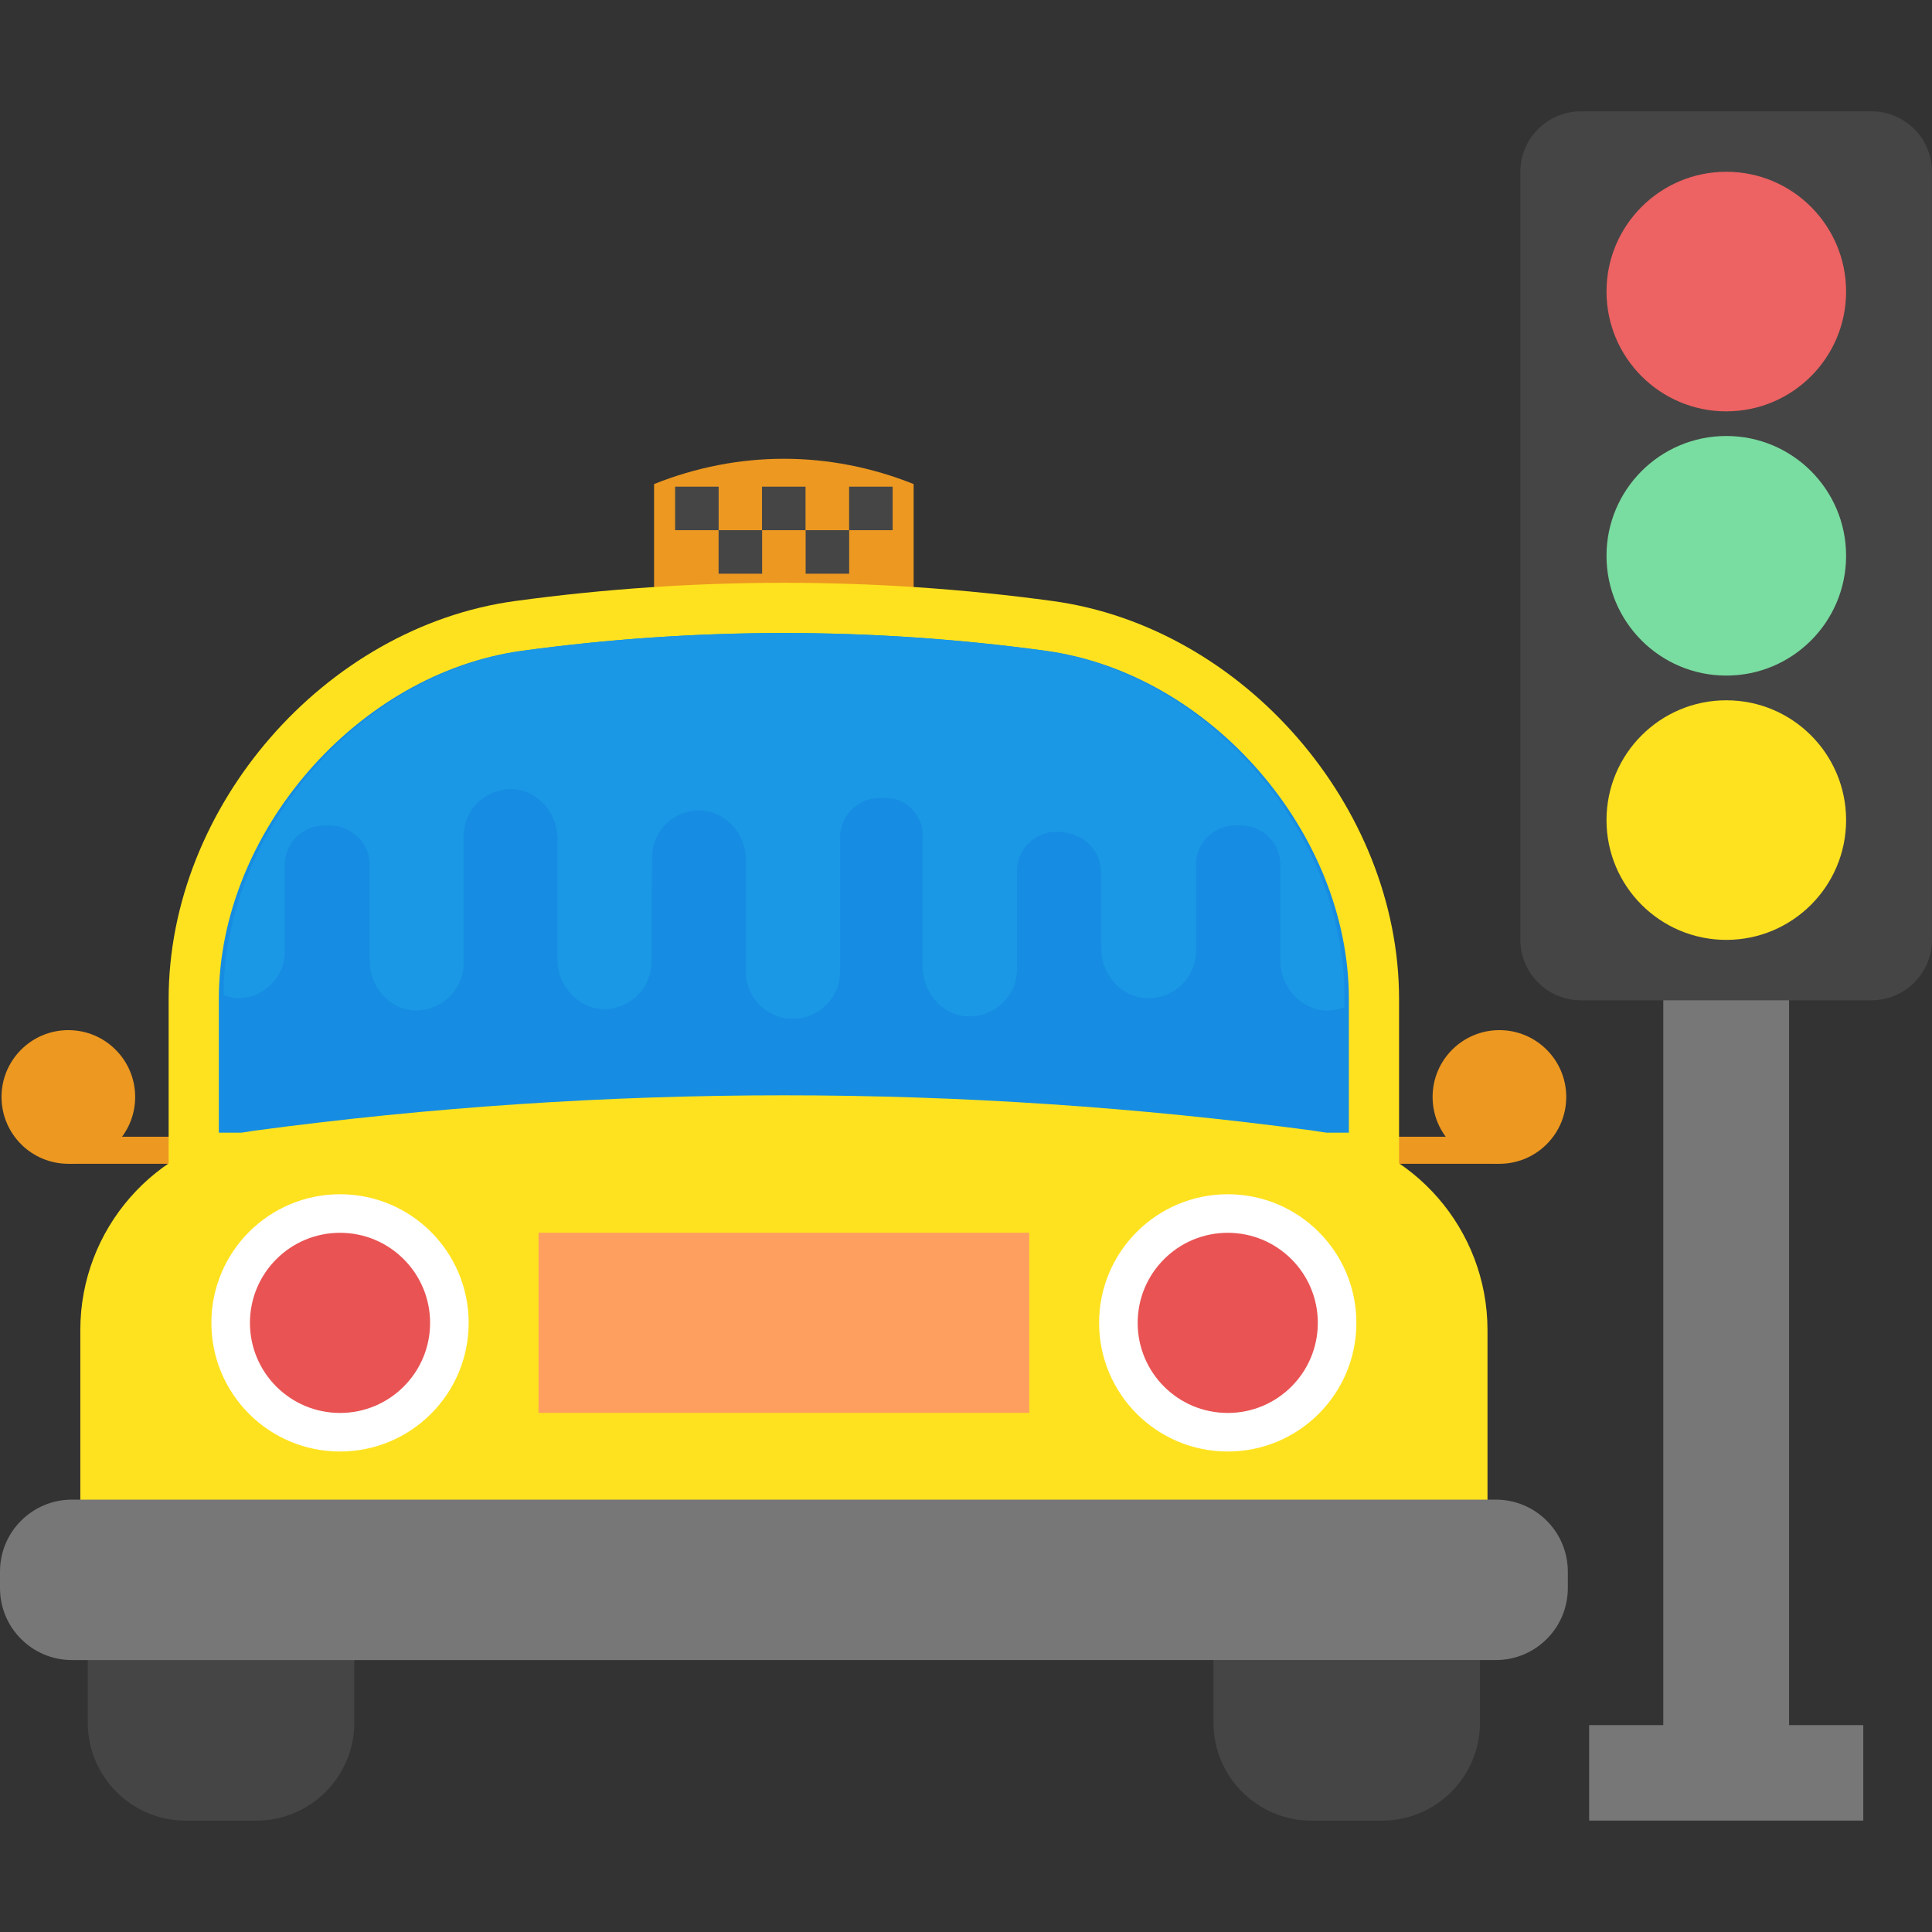 <?xml version="1.0" encoding="iso-8859-1"?>
<!-- Generator: Adobe Illustrator 19.0.0, SVG Export Plug-In . SVG Version: 6.00 Build 0)  -->
<svg version="1.1" id="Capa_1" xmlns="http://www.w3.org/2000/svg" xmlns:xlink="http://www.w3.org/1999/xlink" x="0px" y="0px"
	 viewBox="0 0 495.182 495.182" style="enable-background:new 0 0 495.182 495.182;" xml:space="preserve">
<rect x="0" y="0" width="495.182" height="495.182" fill="#333333" stroke="none"/>
<path style="fill:#EC9821;" d="M234.17,157.626c-22.171,0-44.358,0-66.529,0c0-11.186,0-22.373,0-33.559
	c21.613-8.642,44.916-8.642,66.529,0C234.17,135.253,234.17,146.44,234.17,157.626z"/>
<g>
	<rect x="173.04" y="124.734" style="fill:#454545;" width="11.155" height="11.155"/>
	<rect x="184.18" y="135.889" style="fill:#454545;" width="11.155" height="11.155"/>
	<rect x="195.305" y="124.734" style="fill:#454545;" width="11.155" height="11.155"/>
	<rect x="206.491" y="135.889" style="fill:#454545;" width="11.155" height="11.155"/>
	<rect x="217.631" y="124.734" style="fill:#454545;" width="11.155" height="11.155"/>
</g>
<g>
	<circle style="fill:#EC9821;" cx="17.517" cy="281.158" r="17.129"/>
	<rect x="17.517" y="291.351" style="fill:#EC9821;" width="36.274" height="6.935"/>
	<circle style="fill:#EC9821;" cx="384.31" cy="281.158" r="17.129"/>
	<rect x="348.036" y="291.351" style="fill:#EC9821;" width="36.274" height="6.935"/>
</g>
<g>
	<path style="fill:#454545;" d="M22.497,404.922v36.6c0,13.871,11.248,25.119,25.119,25.119h18.075
		c13.871,0,25.119-11.249,25.119-25.119v-36.6H22.497z"/>
	<path style="fill:#454545;" d="M311.017,404.922v36.6c0,13.871,11.249,25.119,25.119,25.119h18.075
		c13.871,0,25.119-11.249,25.119-25.119v-36.6H311.017z"/>
</g>
<path style="fill:#FFE21F;" d="M269.777,154.042c-45.692-6.222-92.036-6.222-137.728,0c-48.873,6.656-88.824,52.689-88.824,102.012
	v47.12h315.361v-47.12C358.586,206.732,318.65,160.698,269.777,154.042z"/>
<path style="fill:#168DE2;" d="M56.087,290.312v-34.257c0-42.651,35.576-83.534,77.684-89.259c43.722-5.942,88.871-6.175,134.268,0
	c42.108,5.725,77.684,46.623,77.684,89.259v34.257H56.087z"/>
<path style="fill:#FFE21F;" d="M336.632,289.8c-90.159-12.086-181.279-12.086-271.438,0c-25.538,3.429-44.606,25.321-44.606,51.091
	v72.021c120.211,0,240.438,0,360.665,0v-72.021C381.238,315.121,362.17,293.213,336.632,289.8z"/>
<path style="fill:#777777;" d="M383.395,384.365H18.432C8.254,384.365,0,392.619,0,402.797v4.251
	c0,10.178,8.254,18.432,18.432,18.432H383.41c10.178,0,18.432-8.254,18.432-18.432v-4.251
	C401.827,392.619,393.573,384.365,383.395,384.365z"/>
<circle style="fill:#FFFFFF;" cx="87.149" cy="339.06" r="32.97"/>
<circle style="fill:#E95353;" cx="87.149" cy="339.06" r="23.087"/>
<circle style="fill:#FFFFFF;" cx="314.678" cy="339.06" r="32.97"/>
<circle style="fill:#E95353;" cx="314.678" cy="339.06" r="23.087"/>
<rect x="138.023" y="315.958" style="fill:#FF9F5F;" width="125.781" height="46.173"/>
<polygon style="fill:#777777;" points="458.55,442.159 458.55,186.438 426.31,186.438 426.31,442.159 407.304,442.159 
	407.304,466.626 477.572,466.626 477.572,442.159 "/>
<path style="fill:#454545;" d="M479.666,28.54h-74.473c-8.564,0-15.515,6.951-15.515,15.515v196.81
	c0,8.564,6.951,15.515,15.515,15.515h74.473c8.564,0,15.515-6.951,15.515-15.515V44.055C495.182,35.475,488.246,28.54,479.666,28.54
	z"/>
<circle style="fill:#ED6262;" cx="442.461" cy="74.729" r="30.704"/>
<circle style="fill:#79DCA0;" cx="442.461" cy="142.452" r="30.704"/>
<circle style="fill:#FFE21F;" cx="442.461" cy="210.192" r="30.704"/>
<path style="fill:#1A98E5;" d="M267.481,166.749c-43.163-5.865-87.94-6.144-133.151,0c-41.674,5.663-76.878,46.064-77.033,88.266
	c0.977,0.326,1.924,0.729,3.01,0.776c6.889,0.419,12.676-5.104,12.676-11.993v-22.233c0-5.787,4.825-10.193,10.752-10.054
	c0,0,0,0,0.14,0c0,0,0,0,0.14,0c5.787-0.14,10.752,4.267,10.752,10.054v24.576c0,6.609,4.825,12.397,11.295,12.816
	c6.904,0.264,12.552-5.073,12.738-11.807v-32.815c0-6.889,5.741-12.397,12.722-12.086c6.501,0.388,11.388,6.206,11.388,12.707
	v31.341c0.186,6.315,5.011,11.9,11.373,12.319c7.028,0.279,12.676-5.229,12.676-12.117l0.14-26.702
	c0-6.889,5.648-12.397,12.676-12.117c6.47,0.419,11.435,6.191,11.435,12.816v28.905c0.14,6.47,5.508,11.714,11.993,11.714
	c6.749,0,12.117-5.508,12.117-12.117v-34.444c0-5.508,4.546-10.054,10.193-10.054h0.822c5.508-0.419,10.193,4.127,10.193,9.511
	v33.683c0,6.609,4.825,12.397,11.295,12.816c7.028,0.279,12.816-5.229,12.816-12.117v-25.166c0-5.508,4.546-10.054,10.054-10.054
	c7.385,0,11.574,5.058,11.574,10.612v19.332c0,6.47,4.965,12.397,11.435,12.676c6.889,0.419,12.816-5.104,12.816-11.993v-22.233
	c0-5.787,4.825-10.193,10.612-10.054c0.14,0,0.14,0,0.14,0c0.14,0,0.14,0,0.279,0c5.787-0.14,10.612,4.267,10.612,10.054v24.576
	c0,6.609,4.965,12.397,11.435,12.816c1.784,0.078,3.46-0.233,4.996-0.838v-2.839C344.529,212.984,309.248,172.428,267.481,166.749z"
	/>
<g>
</g>
<g>
</g>
<g>
</g>
<g>
</g>
<g>
</g>
<g>
</g>
<g>
</g>
<g>
</g>
<g>
</g>
<g>
</g>
<g>
</g>
<g>
</g>
<g>
</g>
<g>
</g>
<g>
</g>
</svg>
